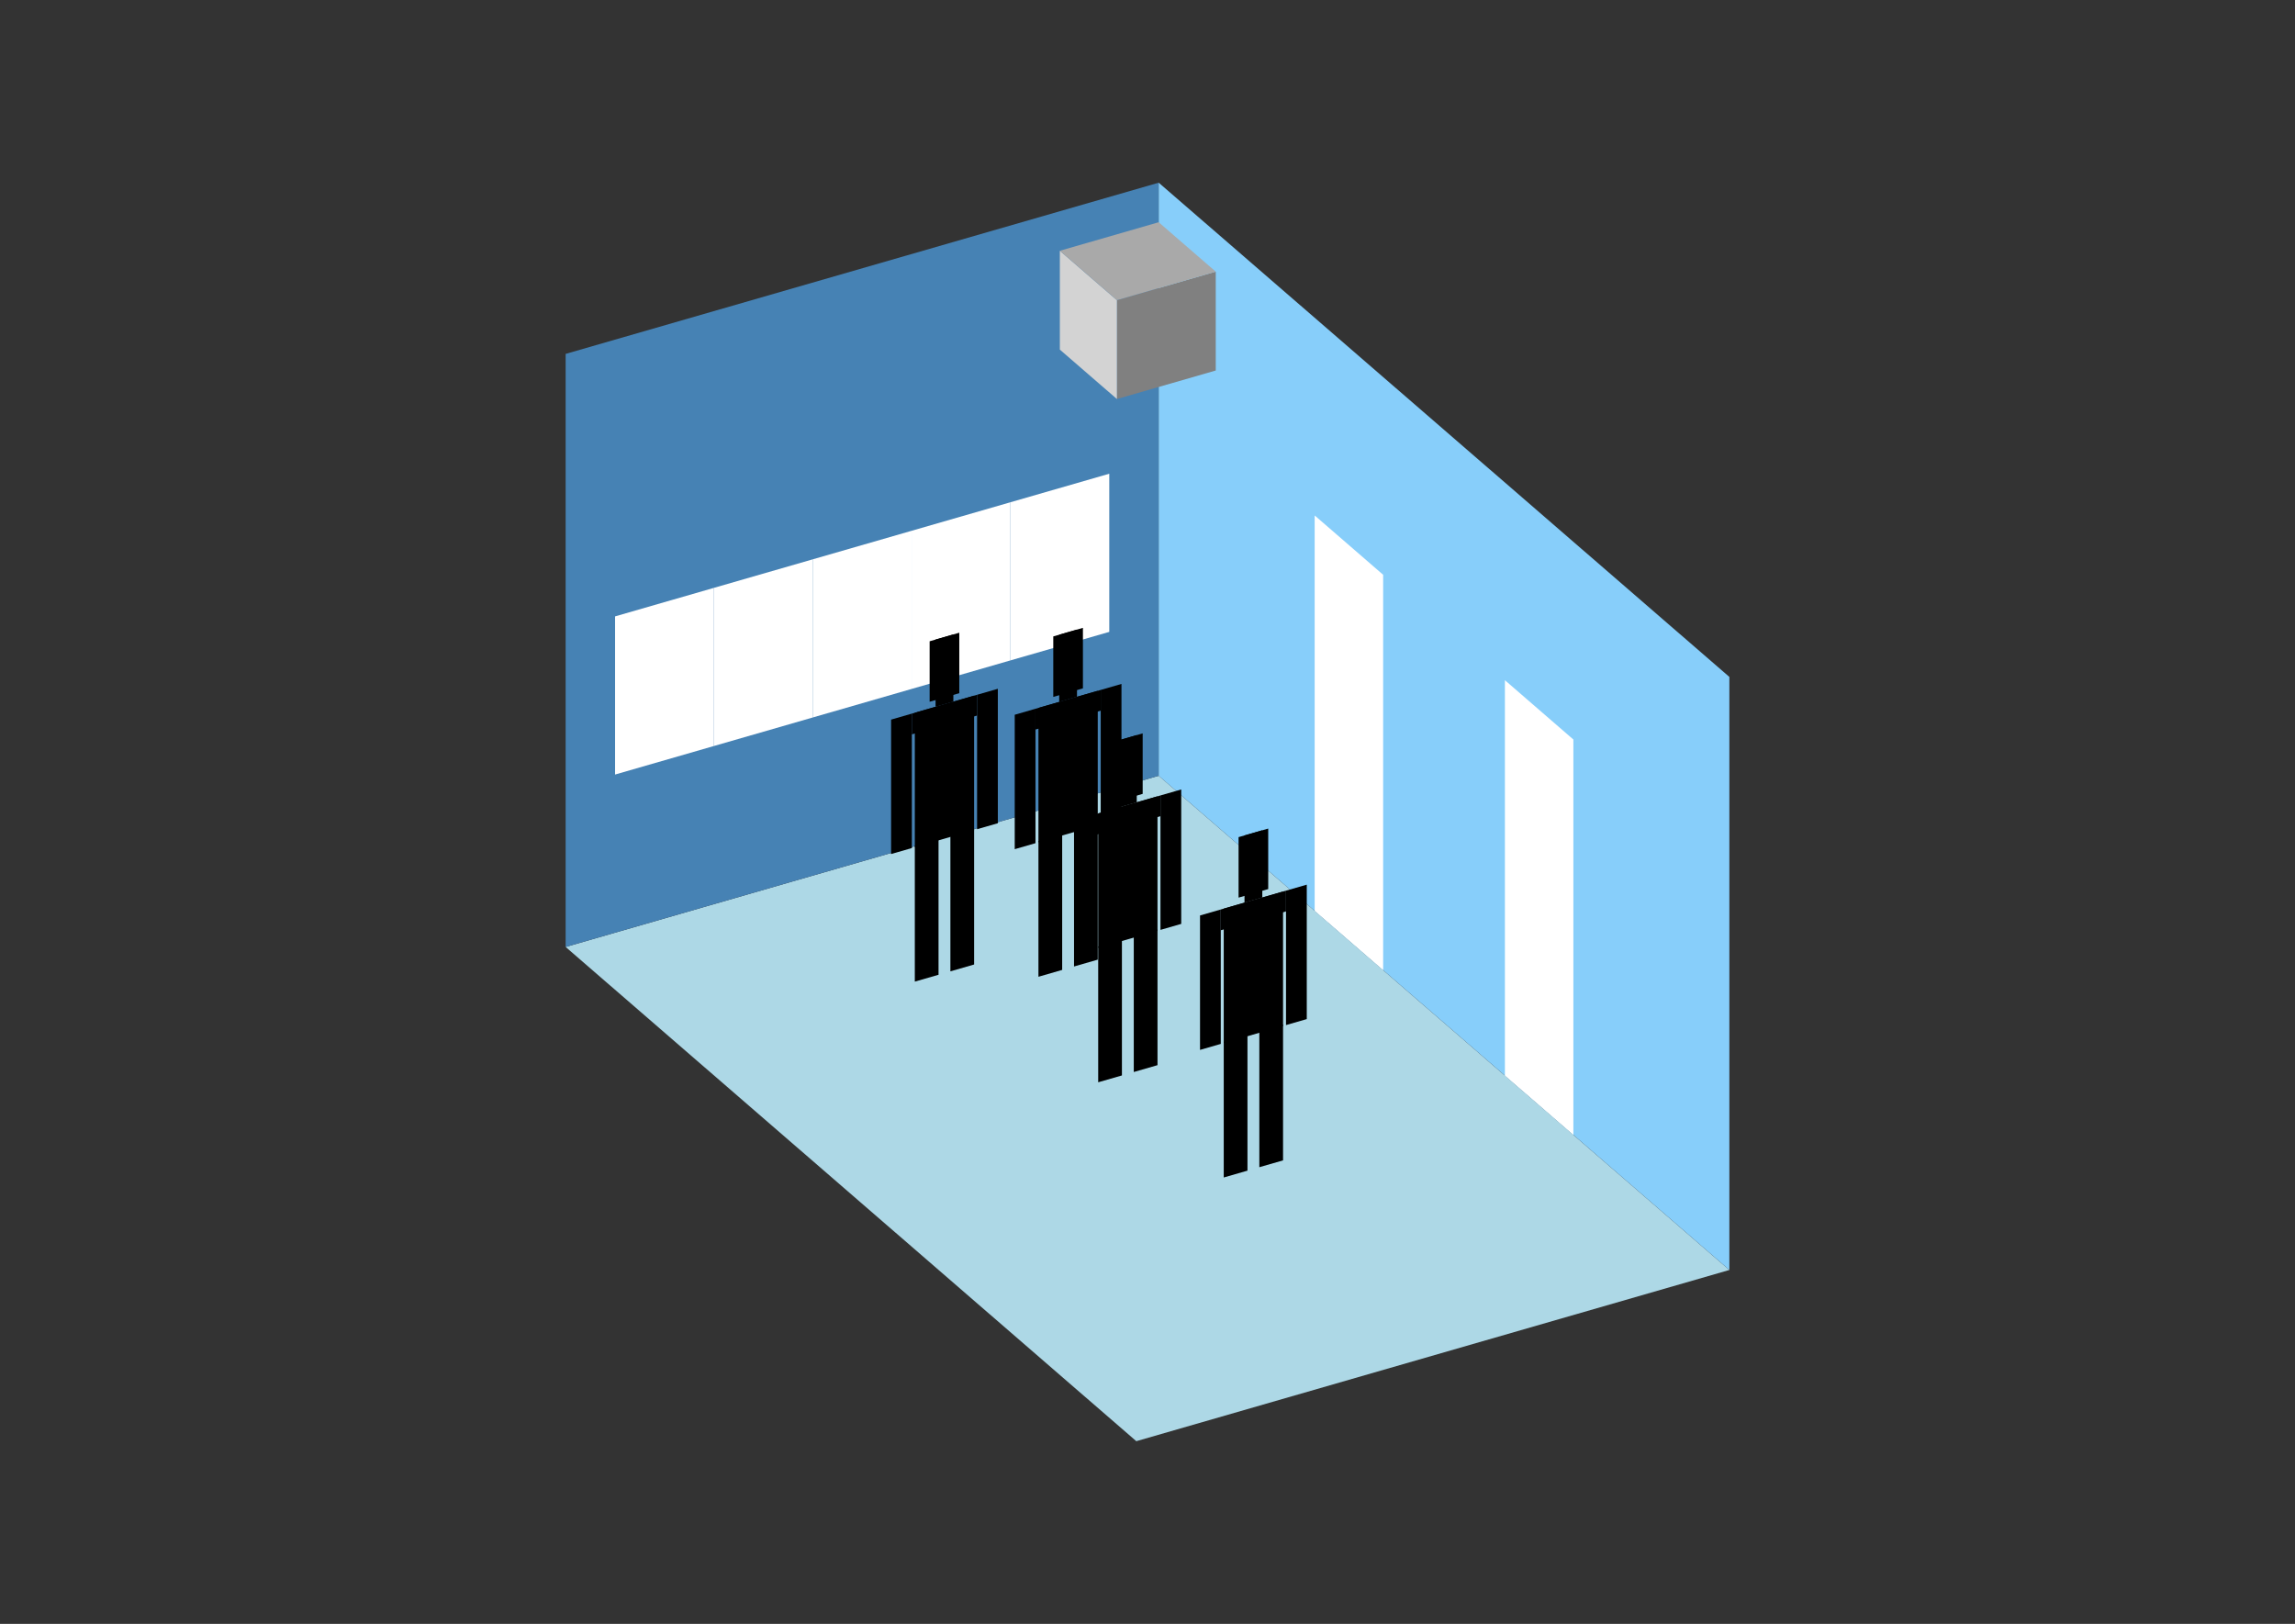 <?xml version="1.0" encoding="UTF-8"?>
<svg
  xmlns="http://www.w3.org/2000/svg"
  width="848"
  height="600"
  style="background-color:white"
>
  <rect width="100%" height="100%" fill="#333333" stroke="none"/>
  <polygon fill="lightblue" points="419.864,532.498 209.006,349.89 428.136,286.632 638.994,469.241" />
  <polygon fill="steelblue" points="209.006,349.89 209.006,130.759 428.136,67.502 428.136,286.632" />
  <polygon fill="lightskyblue" points="638.994,469.241 638.994,250.11 428.136,67.502 428.136,286.632" />
  <polygon fill="white" points="511.074,358.458 511.074,212.371 485.771,190.458 485.771,336.545" />
  <polygon fill="white" points="581.36,419.328 581.36,273.241 556.057,251.328 556.057,397.415" />
  <polygon fill="white" points="227.267,286.183 227.267,227.749 263.788,217.206 263.788,275.64" />
  <polygon fill="white" points="263.788,275.64 263.788,217.206 300.31,206.663 300.31,265.098" />
  <polygon fill="white" points="300.31,265.098 300.31,206.663 336.832,196.12 336.832,254.555" />
  <polygon fill="white" points="336.832,254.555 336.832,196.12 373.353,185.577 373.353,244.012" />
  <polygon fill="white" points="373.353,244.012 373.353,185.577 409.875,175.034 409.875,233.469" />
  <polygon fill="grey" points="412.7,147.436 412.7,110.914 449.222,100.371 449.222,136.893" />
  <polygon fill="lightgrey" points="412.7,147.436 412.7,110.914 391.614,92.653 391.614,129.175" />
  <polygon fill="darkgrey" points="412.7,110.914 391.614,92.653 428.136,82.111 449.222,100.371" />
  <polygon fill="hsl(360.0,50.0%,73.056%)" points="338.023,362.693 338.023,312.527 346.788,309.997 346.788,360.163" />
  <polygon fill="hsl(360.0,50.0%,73.056%)" points="359.936,356.368 359.936,306.201 351.17,308.732 351.17,358.898" />
  <polygon fill="hsl(360.0,50.0%,73.056%)" points="329.257,315.554 329.257,265.885 336.927,263.671 336.927,313.34" />
  <polygon fill="hsl(360.0,50.0%,73.056%)" points="361.031,306.382 361.031,256.712 368.701,254.498 368.701,304.168" />
  <polygon fill="hsl(360.0,50.0%,73.056%)" points="336.927,271.34 336.927,263.671 361.031,256.712 361.031,264.382" />
  <polygon fill="hsl(360.0,50.0%,73.056%)" points="338.023,313.024 338.023,263.354 359.936,257.029 359.936,306.698" />
  <polygon fill="hsl(360.0,50.0%,73.056%)" points="343.501,259.289 343.501,236.938 354.457,233.775 354.457,256.127" />
  <polygon fill="hsl(360.0,50.0%,73.056%)" points="345.692,261.14 345.692,236.306 352.266,234.408 352.266,259.243" />
  <polygon fill="hsl(360.0,50.0%,70.716%)" points="383.706,360.899 383.706,310.733 392.471,308.202 392.471,358.369" />
  <polygon fill="hsl(360.0,50.0%,70.716%)" points="405.619,354.573 405.619,304.407 396.854,306.937 396.854,357.103" />
  <polygon fill="hsl(360.0,50.0%,70.716%)" points="374.941,313.76 374.941,264.09 382.61,261.876 382.61,311.546" />
  <polygon fill="hsl(360.0,50.0%,70.716%)" points="406.715,304.587 406.715,254.918 414.384,252.704 414.384,302.373" />
  <polygon fill="hsl(360.0,50.0%,70.716%)" points="382.61,269.546 382.61,261.876 406.715,254.918 406.715,262.587" />
  <polygon fill="hsl(360.0,50.0%,70.716%)" points="383.706,311.229 383.706,261.56 405.619,255.234 405.619,304.904" />
  <polygon fill="hsl(360.0,50.0%,70.716%)" points="389.184,257.495 389.184,235.144 400.141,231.981 400.141,254.332" />
  <polygon fill="hsl(360.0,50.0%,70.716%)" points="391.376,259.346 391.376,234.511 397.95,232.613 397.95,257.448" />
  <polygon fill="hsl(360.0,50.0%,61.401%)" points="405.783,399.888 405.783,349.722 414.549,347.192 414.549,397.358" />
  <polygon fill="hsl(360.0,50.0%,61.401%)" points="427.696,393.562 427.696,343.396 418.931,345.926 418.931,396.093" />
  <polygon fill="hsl(360.0,50.0%,61.401%)" points="397.018,352.749 397.018,303.079 404.688,300.865 404.688,350.535" />
  <polygon fill="hsl(360.0,50.0%,61.401%)" points="428.792,343.576 428.792,293.907 436.462,291.693 436.462,341.362" />
  <polygon fill="hsl(360.0,50.0%,61.401%)" points="404.688,308.535 404.688,300.865 428.792,293.907 428.792,301.577" />
  <polygon fill="hsl(360.0,50.0%,61.401%)" points="405.783,350.219 405.783,300.549 427.696,294.223 427.696,343.893" />
  <polygon fill="hsl(360.0,50.0%,61.401%)" points="411.262,296.484 411.262,274.133 422.218,270.97 422.218,293.321" />
  <polygon fill="hsl(360.0,50.0%,61.401%)" points="413.453,298.335 413.453,273.5 420.027,271.602 420.027,296.437" />
  <polygon fill="hsl(360.0,50.0%,51.427%)" points="452.173,435.063 452.173,384.897 460.938,382.367 460.938,432.533" />
  <polygon fill="hsl(360.0,50.0%,51.427%)" points="474.086,428.738 474.086,378.571 465.321,381.102 465.321,431.268" />
  <polygon fill="hsl(360.0,50.0%,51.427%)" points="443.408,387.924 443.408,338.255 451.077,336.041 451.077,385.71" />
  <polygon fill="hsl(360.0,50.0%,51.427%)" points="475.182,378.752 475.182,329.082 482.851,326.868 482.851,376.538" />
  <polygon fill="hsl(360.0,50.0%,51.427%)" points="451.077,343.71 451.077,336.041 475.182,329.082 475.182,336.752" />
  <polygon fill="hsl(360.0,50.0%,51.427%)" points="452.173,385.394 452.173,335.724 474.086,329.399 474.086,379.068" />
  <polygon fill="hsl(360.0,50.0%,51.427%)" points="457.651,331.659 457.651,309.308 468.608,306.145 468.608,328.497" />
  <polygon fill="hsl(360.0,50.0%,51.427%)" points="459.843,333.51 459.843,308.676 466.417,306.778 466.417,331.613" />
</svg>

